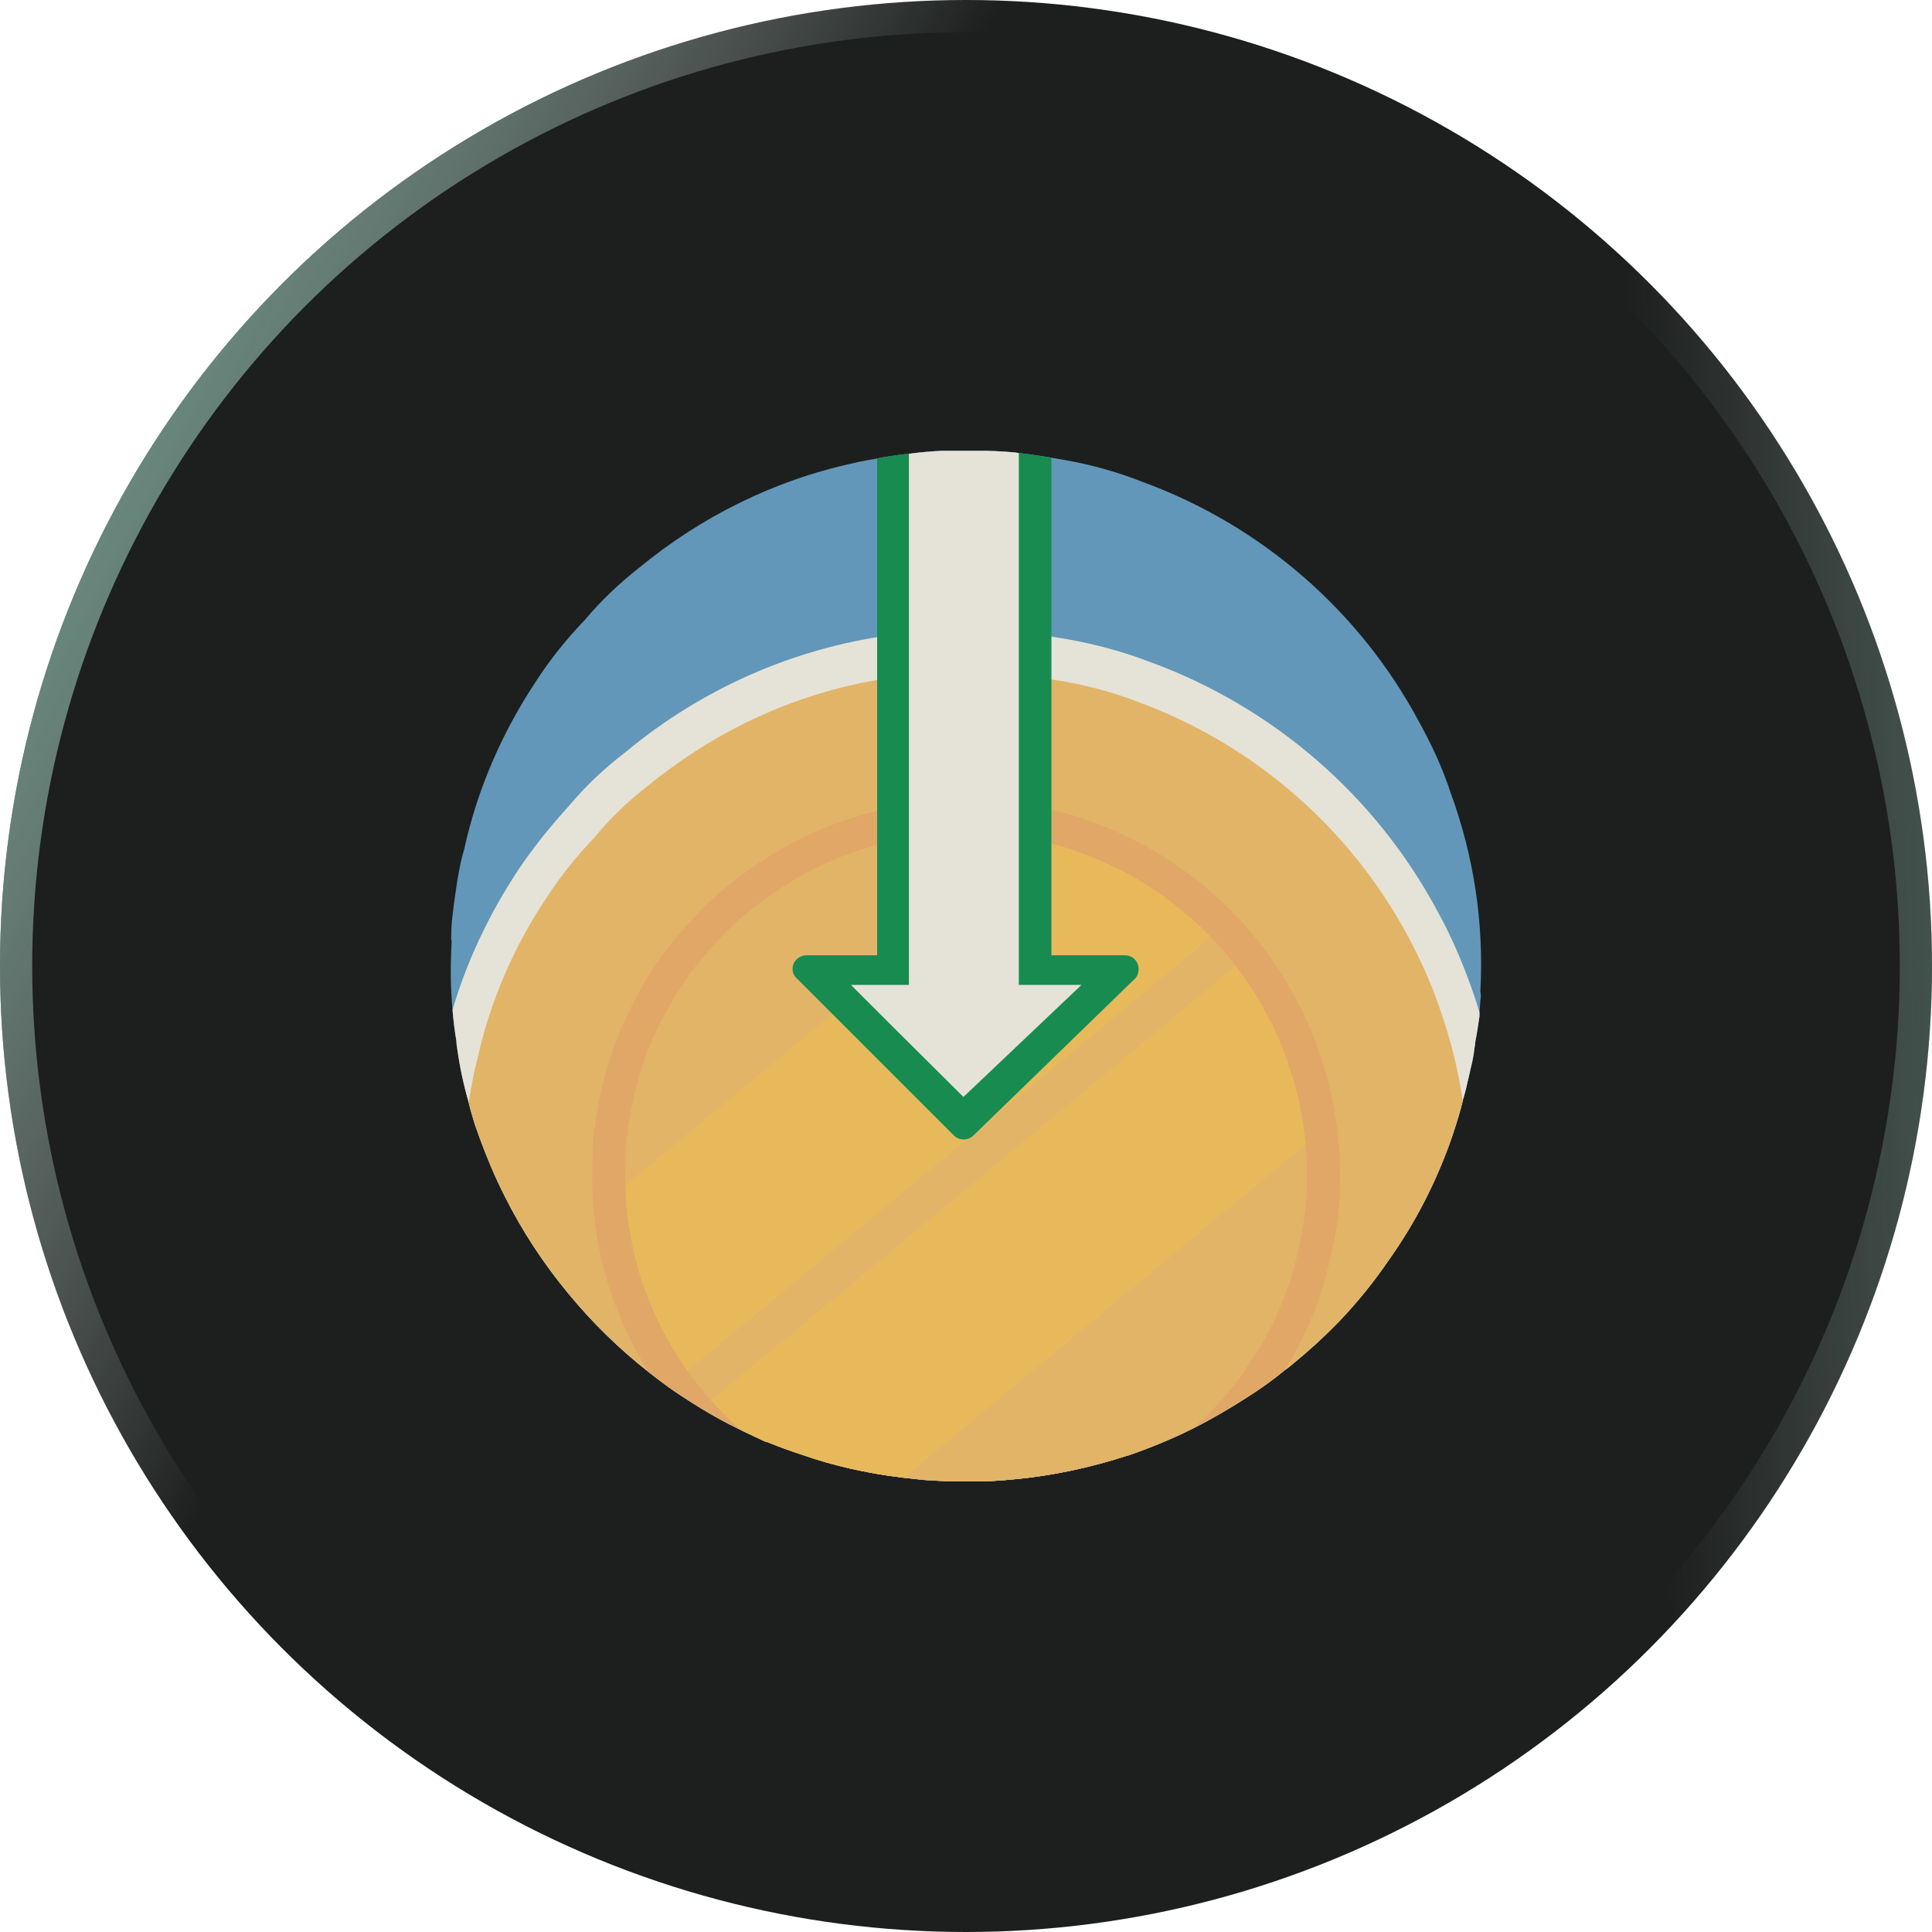 <svg width="60" height="60" viewBox="0 0 60 60" fill="none" xmlns="http://www.w3.org/2000/svg">
<g filter="url(#filter0_b_270_619)">
<circle cx="30" cy="30" r="30" fill="#1C1F1E"/>
<circle cx="30" cy="30" r="29.5" stroke="url(#paint0_linear_270_619)" stroke-opacity="0.6"/>
<circle cx="30" cy="30" r="29.5" stroke="url(#paint1_linear_270_619)"/>
</g>
<g clip-path="url(#clip0_270_619)">
<path d="M45.974 30.8C46 30.893 45.987 30.973 45.974 31.08L45.947 31.44V31.56C45.907 31.827 45.867 32.107 45.813 32.373C45.813 32.44 45.8 32.507 45.787 32.573C45.773 32.72 45.747 32.853 45.72 32.987C45.667 33.187 45.627 33.413 45.574 33.613C45.533 33.813 45.48 34 45.427 34.187C45.334 34.573 45.214 34.947 45.093 35.307C44.614 36.693 43.947 37.987 43.12 39.147C42.667 39.813 42.147 40.453 41.587 41.04C41.133 41.507 40.654 41.947 40.147 42.36C40.067 42.427 39.987 42.493 39.907 42.547C39.52 42.867 39.107 43.16 38.68 43.427C38.16 43.76 37.614 44.08 37.053 44.36C36.413 44.68 35.733 44.96 35.04 45.2H35.027C33.88 45.573 32.667 45.84 31.427 45.947C30.52 46.04 29.627 46.027 28.68 45.96L28.44 45.933C28.32 45.92 28.187 45.907 28.067 45.893C27.893 45.867 27.733 45.853 27.573 45.827C27.187 45.773 26.8 45.693 26.427 45.613C25.893 45.493 25.387 45.347 24.893 45.173C24.52 45.053 24.16 44.92 23.8 44.773H23.773C23.52 44.653 23.28 44.547 23.04 44.427C22.453 44.147 21.893 43.827 21.36 43.48C20.933 43.213 20.534 42.92 20.147 42.613C19.213 41.88 18.373 41.053 17.64 40.16C16.88 39.24 16.213 38.227 15.68 37.16C15.373 36.56 15.12 35.947 14.893 35.333C14.84 35.187 14.8 35.053 14.747 34.92C14.68 34.707 14.614 34.48 14.56 34.253C14.4 33.707 14.28 33.147 14.2 32.573C14.187 32.493 14.174 32.413 14.174 32.333C14.12 32.013 14.08 31.693 14.053 31.36C13.987 30.667 13.987 29.96 14.027 29.227C14 29.173 14.014 29.093 14.014 29.053C14.014 28.84 14.027 28.64 14.053 28.44C14.094 28.04 14.16 27.653 14.213 27.28C14.267 26.987 14.32 26.68 14.414 26.387C14.827 24.48 15.614 22.72 16.627 21.187C17.08 20.48 17.6 19.84 18.174 19.24C18.667 18.653 19.227 18.12 19.84 17.64C21.76 16.053 24.053 14.907 26.547 14.373C26.773 14.32 27 14.28 27.24 14.24C27.387 14.2 27.534 14.187 27.68 14.16C27.867 14.133 28.04 14.107 28.227 14.093C28.907 14 29.6 13.973 30.307 13.987C30.707 14 31.12 14.013 31.547 14.053C31.587 14.067 31.613 14.067 31.64 14.067C31.987 14.107 32.334 14.16 32.654 14.213C32.88 14.253 33.107 14.293 33.32 14.333C34.067 14.48 34.787 14.693 35.467 14.96C39.2 16.32 42.254 19.013 44.067 22.413C44.453 23.107 44.8 23.853 45.053 24.627C45.76 26.56 46.093 28.64 45.974 30.8Z" fill="#6297B9"/>
<path d="M45.947 31.44V31.56C45.907 31.827 45.867 32.107 45.814 32.373C45.814 32.44 45.8 32.507 45.787 32.573C45.774 32.72 45.747 32.853 45.72 32.987C45.667 33.187 45.627 33.413 45.574 33.613C45.534 33.813 45.48 34 45.427 34.187C45.334 34.573 45.214 34.947 45.094 35.307C44.614 36.693 43.947 37.987 43.12 39.147C42.667 39.813 42.147 40.453 41.587 41.04C41.134 41.507 40.654 41.947 40.147 42.36C40.067 42.427 39.987 42.493 39.907 42.547C39.52 42.867 39.107 43.16 38.68 43.427C38.16 43.76 37.614 44.08 37.054 44.36C36.414 44.68 35.734 44.96 35.04 45.2H35.027C33.88 45.573 32.667 45.84 31.427 45.947C30.52 46.04 29.627 46.027 28.68 45.96L28.44 45.933C28.32 45.92 28.187 45.907 28.067 45.893C27.894 45.867 27.734 45.853 27.574 45.827C27.187 45.773 26.8 45.693 26.427 45.613C25.894 45.493 25.387 45.347 24.894 45.173C24.52 45.053 24.16 44.92 23.8 44.773H23.774C23.52 44.653 23.28 44.547 23.04 44.427C22.454 44.147 21.894 43.827 21.36 43.48C20.934 43.213 20.534 42.92 20.147 42.613C19.214 41.88 18.374 41.053 17.64 40.16C16.88 39.24 16.214 38.227 15.68 37.16C15.374 36.56 15.12 35.947 14.894 35.333C14.84 35.187 14.8 35.053 14.747 34.92C14.68 34.707 14.614 34.48 14.56 34.253C14.4 33.707 14.28 33.147 14.2 32.573C14.187 32.493 14.174 32.413 14.174 32.333C14.12 32.013 14.08 31.693 14.054 31.36C14.494 29.867 15.174 28.413 16.08 27.04C16.52 26.373 17.054 25.707 17.694 25C18.16 24.44 18.76 23.867 19.44 23.347C21.8 21.387 24.627 20.147 27.6 19.733C28.387 19.6 29.267 19.547 30.32 19.547C30.814 19.573 31.214 19.587 31.627 19.627C32 19.667 32.4 19.72 32.76 19.787C33.8 19.947 34.787 20.2 35.72 20.56C39.547 21.96 42.734 24.72 44.654 28.32C45.067 29.067 45.4 29.853 45.68 30.627C45.774 30.893 45.867 31.16 45.947 31.44Z" fill="#E5E3D7"/>
<path d="M45.427 34.187C45.333 34.573 45.213 34.947 45.093 35.307C44.613 36.693 43.947 37.987 43.12 39.147C42.667 39.813 42.147 40.453 41.587 41.04C41.133 41.507 40.653 41.947 40.147 42.36C40.067 42.427 39.987 42.493 39.907 42.547C39.52 42.867 39.107 43.16 38.68 43.427C38.16 43.76 37.613 44.08 37.053 44.36C36.413 44.68 35.733 44.96 35.04 45.2H35.027C33.88 45.573 32.667 45.84 31.427 45.947C30.52 46.04 29.627 46.027 28.68 45.96L28.44 45.933C28.32 45.92 28.187 45.907 28.067 45.893C27.893 45.867 27.733 45.853 27.573 45.827C27.187 45.773 26.8 45.693 26.427 45.613C25.893 45.493 25.387 45.347 24.893 45.173C24.52 45.053 24.16 44.92 23.8 44.773H23.773C23.52 44.653 23.28 44.547 23.04 44.427C22.453 44.147 21.893 43.827 21.36 43.48C20.933 43.213 20.533 42.92 20.147 42.613C19.213 41.88 18.373 41.053 17.64 40.16C16.88 39.24 16.213 38.227 15.68 37.16C15.373 36.56 15.12 35.947 14.893 35.333C14.84 35.187 14.8 35.053 14.747 34.92C14.68 34.707 14.613 34.48 14.56 34.253C14.573 34.107 14.6 33.96 14.627 33.813C14.68 33.533 14.733 33.227 14.813 32.947C15.213 31.093 15.973 29.373 16.973 27.88C17.413 27.2 17.92 26.573 18.48 25.987C18.96 25.4 19.507 24.88 20.093 24.427C22.267 22.64 24.893 21.427 27.747 21.04C28.587 20.893 29.427 20.853 30.307 20.867C30.693 20.88 31.093 20.893 31.52 20.933C31.88 20.973 32.253 21.027 32.6 21.093C33.56 21.227 34.48 21.467 35.347 21.8C38.973 23.133 41.947 25.76 43.72 29.067C44.093 29.76 44.427 30.48 44.68 31.227C45.027 32.187 45.28 33.173 45.427 34.187Z" fill="#E2B468"/>
<g style="mix-blend-mode:multiply" opacity="0.23">
<path d="M41.6 37.04C41.613 37.12 41.613 37.173 41.6 37.253L41.573 37.6C41.533 37.947 41.48 38.32 41.413 38.64C41.373 38.787 41.347 38.947 41.307 39.093C41.04 40.333 40.547 41.507 39.907 42.547C39.52 42.867 39.107 43.16 38.68 43.427C38.16 43.76 37.613 44.08 37.053 44.36C36.413 44.68 35.733 44.96 35.04 45.2H35.027C33.88 45.573 32.667 45.84 31.427 45.947C30.52 46.04 29.627 46.027 28.68 45.96L28.44 45.933C28.32 45.92 28.187 45.907 28.067 45.893C27.893 45.867 27.733 45.853 27.573 45.827C27.187 45.773 26.8 45.693 26.427 45.613C25.893 45.493 25.387 45.347 24.893 45.173C24.52 45.053 24.16 44.92 23.8 44.773H23.773C23.52 44.653 23.28 44.547 23.04 44.427C22.453 44.147 21.893 43.827 21.36 43.48C20.933 43.213 20.533 42.92 20.147 42.613C19.947 42.307 19.773 41.987 19.613 41.667C19.347 41.133 19.12 40.6 18.933 40.04C18.52 38.733 18.32 37.347 18.413 35.907C18.4 35.867 18.4 35.813 18.4 35.773C18.4 35.627 18.413 35.48 18.427 35.333C18.453 35.04 18.507 34.773 18.547 34.493C18.587 34.28 18.627 34.053 18.68 33.84C18.987 32.467 19.56 31.187 20.293 30.067C20.627 29.56 21 29.093 21.413 28.653C21.773 28.227 22.187 27.84 22.627 27.493C24.24 26.173 26.2 25.267 28.32 24.973C28.947 24.867 29.573 24.84 30.227 24.84C30.52 24.853 30.813 24.867 31.133 24.893C31.4 24.92 31.68 24.973 31.933 25.013C32.64 25.12 33.333 25.293 33.973 25.547C36.68 26.533 38.893 28.493 40.213 30.96C40.493 31.467 40.747 32.013 40.933 32.573C41.44 33.973 41.68 35.48 41.6 37.04Z" fill="#DE7C61"/>
</g>
<path d="M40.573 37C40.573 37 40.587 37.107 40.573 37.187L40.547 37.493C40.507 37.813 40.467 38.147 40.4 38.453C40.373 38.587 40.333 38.733 40.307 38.867C40.013 40.2 39.453 41.453 38.68 42.52C38.387 42.973 38.04 43.387 37.667 43.773C37.467 43.973 37.267 44.173 37.053 44.36C36.413 44.68 35.733 44.96 35.04 45.2H35.027C33.88 45.573 32.667 45.84 31.427 45.947C30.52 46.04 29.627 46.027 28.68 45.96L28.44 45.933C28.32 45.92 28.187 45.907 28.067 45.893C27.893 45.867 27.733 45.853 27.573 45.827C27.187 45.773 26.8 45.693 26.427 45.613C25.893 45.493 25.387 45.347 24.893 45.173C24.52 45.053 24.16 44.92 23.8 44.773H23.773C23.52 44.653 23.28 44.547 23.04 44.427C22.707 44.147 22.373 43.827 22.08 43.493C21.987 43.387 21.907 43.293 21.827 43.187C21.653 42.987 21.493 42.787 21.347 42.573C21.2 42.347 21.04 42.133 20.907 41.907C20.773 41.68 20.64 41.44 20.52 41.2C20.4 40.96 20.293 40.72 20.187 40.467C20.08 40.227 20 39.973 19.907 39.72C19.627 38.8 19.44 37.827 19.427 36.827C19.413 36.533 19.413 36.253 19.44 35.96C19.427 35.92 19.427 35.88 19.427 35.84C19.427 35.707 19.44 35.573 19.453 35.44C19.48 35.173 19.52 34.92 19.56 34.667C19.6 34.467 19.64 34.267 19.68 34.08C19.96 32.813 20.48 31.653 21.16 30.64C21.453 30.173 21.8 29.747 22.173 29.347C22.507 28.96 22.88 28.6 23.28 28.293C24.747 27.08 26.533 26.253 28.467 25.987C29.04 25.893 29.613 25.867 30.2 25.867C30.48 25.88 30.747 25.893 31.027 25.92C31.28 25.947 31.533 25.987 31.76 26.027C31.96 26.053 32.147 26.093 32.333 26.133C32.72 26.213 33.107 26.32 33.467 26.453C33.52 26.48 33.573 26.507 33.627 26.52C33.773 26.56 33.92 26.613 34.053 26.68C34.467 26.853 34.88 27.053 35.267 27.28C35.493 27.413 35.707 27.547 35.92 27.693C36.2 27.88 36.48 28.093 36.733 28.307C36.787 28.347 36.84 28.4 36.893 28.453C37.147 28.653 37.373 28.88 37.6 29.107C37.88 29.387 38.133 29.693 38.373 30C38.733 30.453 39.04 30.933 39.307 31.44C39.573 31.907 39.787 32.4 39.96 32.92C40.267 33.747 40.467 34.627 40.547 35.533C40.587 36.013 40.6 36.507 40.573 37Z" fill="#E2B468"/>
<g style="mix-blend-mode:screen" opacity="0.22">
<path d="M37.6 29.107L21.347 42.573C21.04 42.147 20.76 41.68 20.533 41.2C20.293 40.72 20.093 40.227 19.92 39.72C19.627 38.8 19.453 37.827 19.427 36.813L32.333 26.12C32.787 26.213 33.213 26.347 33.627 26.507C35.16 27.067 36.507 27.96 37.613 29.107H37.6Z" fill="#FFCF2D"/>
</g>
<g style="mix-blend-mode:screen" opacity="0.22">
<path d="M40.547 35.533L28.067 45.893C27.893 45.867 27.733 45.853 27.573 45.827C27.187 45.773 26.8 45.693 26.427 45.613C25.893 45.493 25.387 45.347 24.893 45.173C24.52 45.053 24.16 44.92 23.8 44.773H23.773C23.52 44.653 23.28 44.547 23.04 44.427C22.707 44.147 22.373 43.827 22.08 43.493L38.373 30C38.733 30.453 39.04 30.933 39.307 31.44C39.573 31.907 39.787 32.4 39.96 32.92C40.267 33.747 40.467 34.627 40.547 35.533Z" fill="#FFCF2D"/>
</g>
<path d="M35.36 30.093C35.36 30.213 35.32 30.32 35.253 30.387L30.227 35.267C30.053 35.427 29.8 35.427 29.627 35.267L24.747 30.387C24.667 30.32 24.613 30.213 24.613 30.093C24.613 29.853 24.813 29.667 25.053 29.667H27.24V14.24C27.387 14.2 27.533 14.187 27.68 14.16C27.867 14.133 28.04 14.107 28.227 14.093C28.907 14 29.6 13.973 30.307 13.987C30.707 14 31.12 14.013 31.547 14.053C31.587 14.067 31.613 14.067 31.64 14.067C31.987 14.107 32.333 14.16 32.653 14.213V29.667H34.933C35.173 29.667 35.36 29.853 35.36 30.093Z" fill="#188B51"/>
<path d="M33.587 30.587L29.92 34.067L27.72 31.88L26.427 30.587H28.227V14.093C28.907 14 29.6 13.973 30.307 13.987C30.707 14 31.12 14.013 31.547 14.053C31.587 14.067 31.613 14.067 31.64 14.067V30.587H33.587Z" fill="#E5E3D7"/>
</g>
<defs>
<filter id="filter0_b_270_619" x="-180.194" y="-180.194" width="420.387" height="420.387" filterUnits="userSpaceOnUse" color-interpolation-filters="sRGB">
<feFlood flood-opacity="0" result="BackgroundImageFix"/>
<feGaussianBlur in="BackgroundImageFix" stdDeviation="90.097"/>
<feComposite in2="SourceAlpha" operator="in" result="effect1_backgroundBlur_270_619"/>
<feBlend mode="normal" in="SourceGraphic" in2="effect1_backgroundBlur_270_619" result="shape"/>
</filter>
<linearGradient id="paint0_linear_270_619" x1="71.506" y1="23.986" x2="51.016" y2="24.636" gradientUnits="userSpaceOnUse">
<stop stop-color="#58D6AA"/>
<stop offset="1" stop-color="#EFEFEF" stop-opacity="0"/>
</linearGradient>
<linearGradient id="paint1_linear_270_619" x1="0" y1="0" x2="24.28" y2="12.906" gradientUnits="userSpaceOnUse">
<stop stop-color="#56A589"/>
<stop offset="1" stop-color="white" stop-opacity="0"/>
</linearGradient>
<clipPath id="clip0_270_619">
<rect width="32" height="32" fill="white" transform="translate(14 14)"/>
</clipPath>
</defs>
</svg>

